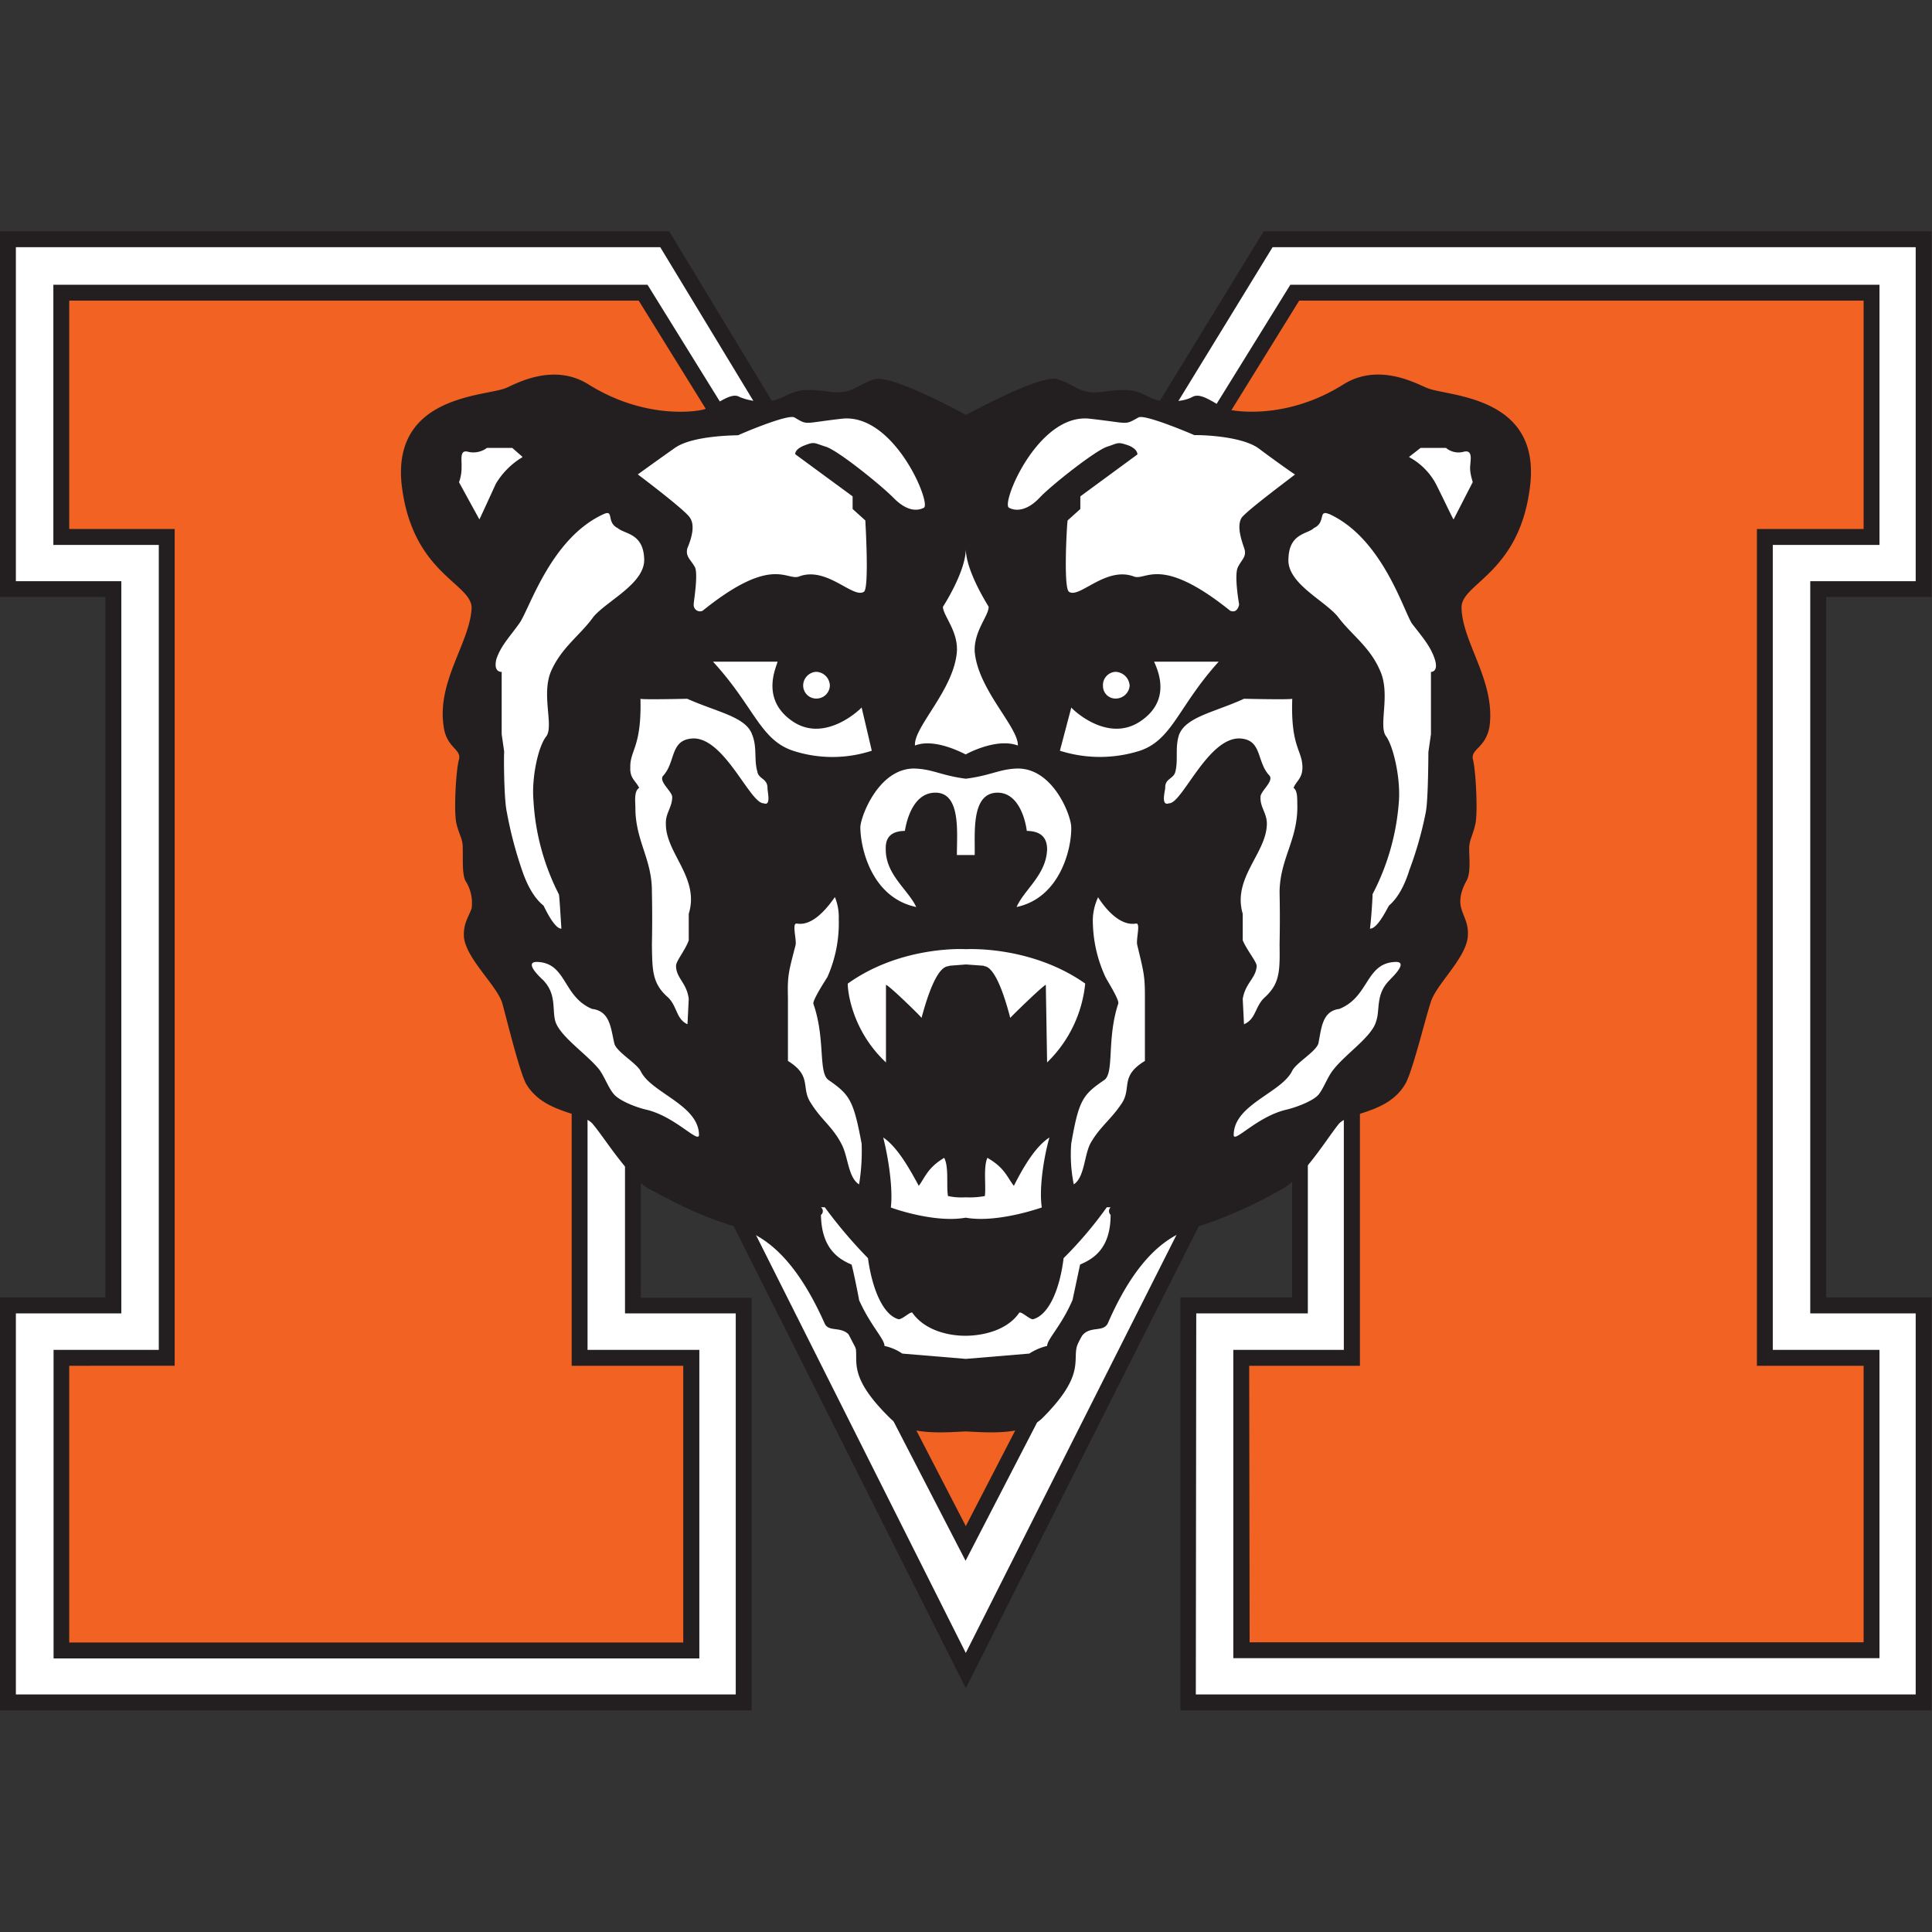 <svg width="200" height="200" xmlns="http://www.w3.org/2000/svg"><rect width="100%" height="100%" fill="#333333" stroke="none"/><g fill="none" fill-rule="evenodd"><path fill="#FFF" fill-rule="nonzero" d="M.822 24.767H68.81l11.967 19.757h38.4l12.099-19.757h67.857v36.22H188.22v74.153h10.915v41.093h-76.142V135.14h11.572v-30.82l-34.586 68.62-34.455-68.62v30.82h11.441v41.093H.822V135.14h10.915V60.987H.822v-36.22z"/><path d="M199.956 177.056h-77.764v-42.74h11.572v-26.54l-33.786 66.991-33.633-66.952v26.529h11.463v42.712H0v-42.74h10.915V61.81H0V23.944h69.271L81.238 43.7h37.48l12.098-19.756h69.14V61.81h-10.915v72.506h10.915v42.74Zm-76.164-1.646h74.52v-39.447h-10.915V60.164h10.915V25.59h-66.575l-12.099 19.757h-39.32L68.35 25.59H1.644v34.574h10.915v75.799H1.644v39.447h74.52v-39.447H64.701V104.32l1.557-.368 33.72 67.16 33.852-67.166 1.556.374v31.643h-11.55l-.044 39.447Z" fill="#231F20" fill-rule="nonzero"/><path fill="#F26222" fill-rule="nonzero" d="M6.345 30.299h60.23l8.811 14.225h49.841l8.811-14.225h59.704v25.288h-11.046v84.953h11.046v30.293h-65.227V140.54h11.441V82.456l-39.978 77.313L60 82.456v58.084h11.573v30.293H6.345V140.54H17.26V55.587H6.345V30.3z"/><path d="M194.564 171.656h-66.893v-31.918h11.441V85.836L99.956 161.57 60.822 85.836v53.902h11.573v31.94H5.545v-31.94h10.893V56.41H5.523V29.476H67.03L75.841 43.7h48.932l8.805-14.224h60.986V56.41h-11.046v83.328h11.046v31.918Zm-65.205-1.646h63.562v-28.625h-11.047V54.764h11.047V31.122h-58.428l-8.805 14.225H74.932L66.12 31.122H7.167v23.642h10.915v86.62H7.167v28.647H70.73v-28.646h-11.55v-58.93l1.55-.378 39.25 75.903 39.248-75.903 1.551.379v58.929h-11.463l.044 28.625Z" fill="#231F20" fill-rule="nonzero"/><path d="M99.978 42.943s-7.671-4.237-9.468-3.688c-1.332.417-2.154 1.235-3.288 1.317-1.058.192-2.74-.4-4.471-.131-1.173.258-1.792.872-2.893 1.053a6.276 6.276 0 0 1-3.288-.395c-.954-.609-2.597 1.037-3.836 1.317-1.238.28-6.318.818-11.835-2.634-3.732-2.338-7.787.11-8.548.395-2.099.862-11.677.72-10.784 9.878 1.036 9.368 7.299 10.296 7.255 12.908-.192 3.594-3.617 7.573-2.893 12.249.29 2.228 1.88 2.321 1.578 3.424-.302 1.103-.548 5.345-.263 6.586.285 1.24.701 1.646.657 2.634.044.927-.093 2.437.263 3.293.562.854.795 1.884.658 2.897-.329.911-.899 1.597-.79 3.03.324 2.272 3.338 4.878 3.946 6.717.488 1.728 1.803 7.194 2.499 8.43 1.824 3.04 5.797 2.902 6.838 4.082 1.15 1.29 3.836 5.751 6.027 6.849 3.732 1.987 5.239 2.673 8.285 3.688 2.072.614 5.951 1.646 9.732 10.141.51 1.191 2.29-.18 3.156 2.24.477 1.613-1.003 3.067 3.682 7.639 1.743 1.679 5.041 1.465 7.76 1.317 2.739.148 6.06.362 7.89-1.317 4.597-4.572 3.117-6.037 3.682-7.64.778-2.42 2.559-1.048 3.156-2.239 3.688-8.473 7.573-9.527 9.731-10.141a45.401 45.401 0 0 0 8.187-3.688c2.246-1.098 4.931-5.56 6.027-6.849 1.096-1.18 5.058-1.043 6.838-4.083.74-1.235 2.055-6.7 2.63-8.43.521-1.838 3.535-4.444 3.836-6.716.154-1.433-.416-2.119-.657-3.03-.307-1.01.104-2.107.548-2.897.443-.79.263-2.366.263-3.293 0-.928.41-1.405.657-2.634.247-1.23.028-5.488-.263-6.586-.29-1.097 1.332-1.196 1.71-3.424.635-4.676-2.79-8.655-2.893-12.25-.137-2.611 6.131-3.539 7.123-12.907.931-9.159-8.641-9.016-10.652-9.878-.85-.285-4.904-2.744-8.68-.395-5.479 3.452-10.542 2.903-11.835 2.634-1.173-.28-2.817-1.926-3.836-1.317-.92.489-2.153.489-3.287.395-1.058-.18-1.677-.8-2.894-1.053-1.682-.258-3.37.323-4.47.131-1.097-.082-1.919-.9-3.289-1.317-1.775-.549-9.446 3.705-9.468 3.688h-.033Z" fill="#231F20" fill-rule="nonzero"/><path d="M95.638 52.558c.8-.406-3.035-9.736-8.416-9.22-4.186.467-3.523.72-4.997-.131-.735-.357-5.787 1.81-5.787 1.843 0 .033-4.657-.032-6.575 1.318-1.918 1.35-3.836 2.743-3.836 2.743s4.932 3.705 5.392 4.479c.614.872.066 2.381-.263 3.16-.219.868.329 1.142.79 1.976.36.812-.187 3.842-.132 3.842a.653.653 0 0 0 .92.658c7.266-5.86 8.702-3.029 10.006-3.556 2.865-1.07 5.605 2.36 6.707 1.58.548-.455.131-7.315.131-7.375l-1.315-1.185v-1.307l-5.918-4.346c-.027.05-.164-.5.92-.922 1.086-.422.97-.263 2.236.132 1.266.395 5.72 3.995 6.97 5.268 1.25 1.273 2.313 1.47 3.156 1.054l.011-.011ZM80.515 68.495h-6.707c4.274 4.648 4.86 8.078 8.285 9.22 2.65.864 5.504.864 8.154 0l-1.052-4.479c0 .044-3.716 3.748-7.124 1.449-3.408-2.3-1.682-5.658-1.578-6.19h.022ZM54.082 47.29l-1.052-.922h-2.619a2.348 2.348 0 0 1-1.973.395c-.893-.236-.619.861-.657 1.58.01.539-.08 1.074-.263 1.58l2.104 3.842c0 .055.931-1.997 1.71-3.688a7.946 7.946 0 0 1 2.74-2.744l.01-.043Z" fill="#FFF" fill-rule="nonzero"/><path d="M83.145 70.997a1.426 1.426 0 0 1 1.315-1.449c.797.006 1.44.651 1.447 1.45a1.393 1.393 0 0 1-1.447 1.316 1.349 1.349 0 0 1-1.315-1.317ZM62.499 53.216c1.096-.488.24.857 1.446 1.45.713.641 2.63.504 2.74 3.16.142 2.558-3.836 4.341-5.26 6.037-1.31 1.85-3.228 3.084-4.34 5.532-1.112 2.447.29 5.784-.548 6.849-.838 1.064-1.512 4.286-1.315 6.585a24.263 24.263 0 0 0 2.63 9.746c.05.028.186 2.36.263 3.557-.762.038-1.857-2.431-1.841-2.371 0-.06-1.25-.746-2.236-3.688a41.347 41.347 0 0 1-1.578-6.037c-.312-1.426-.312-6.228-.263-6.19l-.263-1.844v-6.454c-.06.028-.882.028-.548-1.317.466-1.4 1.425-2.36 2.367-3.688 1.042-1.415 3.233-8.824 8.746-11.327ZM61.315 104.451c-3.096-1.262-2.62-4.83-5.786-4.873-1.354.044.608 1.8.657 1.844 1.485 1.493.937 3.106 1.315 4.346.51 1.537 3.184 3.32 4.472 4.874.591.746.98 1.942 1.578 2.634.597.691 2.28 1.344 3.287 1.58 3.025.68 5.48 3.562 5.524 2.634-.033-3.122-4.932-4.34-6.028-6.585-.422-.856-2.548-2.025-2.74-2.898-.367-1.558-.432-3.292-2.235-3.556h-.044ZM66.301 72.314c.126 5.082-1.096 5.323-1.052 7.134-.054 1.126.548 1.367.92 2.108-.498.318-.427 1.141-.394 1.975-.033 3.49 1.748 5.379 1.71 8.825a126.69 126.69 0 0 1 0 5.4c.038 2.777.038 4.083 1.71 5.532.931.95.794 2.195 1.972 2.744l.132-2.634c-.214-1.685-1.31-2.13-1.315-3.425 0-.488.964-1.619 1.315-2.634v-2.744c1.156-3.732-2.406-6.273-2.367-9.33-.039-1.097.646-1.684.657-2.743 0-.604-1.48-1.647-.92-2.24 1.32-1.448.652-3.78 3.156-3.84 3.233.038 5.835 6.76 7.233 6.716.794.319.383-1.19.394-1.58 0-1.015-.937-.917-1.052-1.712-.362-1.224 0-2.53-.548-3.842-.657-1.833-3.638-2.31-6.707-3.688.055 0-4.707.11-4.866 0l.022-.022ZM86.433 92.86c-.614.862-2.192 3.058-3.945 2.745-.548-.072 0 1.646-.132 2.239-.712 2.744-.85 3.128-.789 5.4v6.585c2.543 1.57 1.31 2.772 2.367 4.347 1.096 1.767 2.23 2.436 3.156 4.214.718 1.28.685 3.502 1.842 4.215a21.15 21.15 0 0 0 .263-4.215c-.839-4.522-1.25-5.07-3.42-6.585-1.096-.746-.296-4.248-1.578-7.903-.06-.378 1.096-2.195 1.447-2.743a13.738 13.738 0 0 0 1.183-6.037 5.43 5.43 0 0 0-.394-2.24v-.021ZM99.978 126.052c-3.288.598-7.786-1.049-7.759-1.054.247-2.053-.301-5.345-.789-7.244 1.512 1.004 2.817 3.408 3.682 5.005.674-.911.915-1.872 2.63-2.898.51.955.203 2.947.395 3.952a6.686 6.686 0 0 0 1.841.131c.66.035 1.323-.01 1.973-.131.137-1.005-.17-2.997.263-3.952 1.791 1.026 2.033 1.987 2.74 2.898.81-1.597 2.114-4 3.682-5.005-.548 1.899-1.096 5.191-.79 7.244-.027 0-4.58 1.646-7.89 1.054h.022Z" fill="#FFF" fill-rule="nonzero"/><path d="M99.978 98.26s6.712-.422 12.362 3.557a13.179 13.179 0 0 1-3.945 8.166l-.132-8.034c-.307.077-3.688 3.386-3.682 3.424-1.567-6.036-2.74-5.208-2.74-5.4L100 99.841l-1.71.132c-.131.192-1.282-.625-2.893 5.4.05-.038-3.331-3.347-3.682-3.424v8.034c-3.885-3.638-4.005-8.204-3.945-8.166 5.562-3.979 12.235-3.567 12.23-3.556h-.022Z" fill="#FFF" fill-rule="nonzero"/><path d="m99.978 140.671-6.575-.548a5.108 5.108 0 0 0-1.841-.79c0-.736-1.409-2.042-2.63-4.742 0-.132-.73-3.721-.79-3.688-1.293-.549-3.106-1.62-3.156-5.137a.5.5 0 0 0 0-.79h.395a49.322 49.322 0 0 0 4.471 5.268c.422 3.106 1.518 5.85 3.156 6.322.395.05 1.315-.894 1.447-.658 1.298 1.833 3.764 2.382 5.523 2.37 1.759-.01 4.269-.548 5.523-2.37.17-.236 1.096.708 1.447.658 1.682-.472 2.778-3.216 3.156-6.322a41.088 41.088 0 0 0 4.471-5.268h.395a.55.55 0 0 0 0 .79c0 3.518-1.82 4.566-3.156 5.137 0-.033-.756 3.556-.79 3.688-1.177 2.7-2.597 4.006-2.63 4.741a5.83 5.83 0 0 0-1.84.79l-6.576.55Z" fill="#FFF"/><path d="M94.718 77.177c-.154-1.916 4.055-5.78 4.34-9.747.12-2.118-1.409-3.671-1.447-4.61.038-.066 2.389-3.682 2.367-6.036 0 2.376 2.373 5.992 2.367 6.036 0 .939-1.523 2.492-1.446 4.61.328 3.968 4.531 7.831 4.47 9.747-2.224-.84-5.369.894-5.39.921-.023.028-3.124-1.761-5.261-.921ZM104.45 52.558c-.855-.406 2.98-9.736 8.284-9.22 4.269.467 3.6.72 5.129-.131.68-.357 5.732 1.81 5.786 1.843-.054-.032 4.603-.032 6.576 1.318 1.863 1.393 3.78 2.743 3.835 2.743.055 0-4.964 3.705-5.523 4.479-.548.872 0 2.381.263 3.16.296.868-.252 1.142-.658 1.976-.405.834.132 3.842.132 3.842s-.137.971-.92.658c-7.3-5.86-8.73-3.029-9.995-3.556-2.92-1.07-5.66 2.36-6.707 1.58-.597-.455-.186-7.315-.131-7.375l1.315-1.185v-1.307l5.917-4.346c-.027.05.11-.5-.92-.922-1.162-.4-1.025-.263-2.236.132-1.21.395-5.775 3.995-6.97 5.268-1.194 1.273-2.367 1.47-3.156 1.054l-.022-.011ZM119.452 68.495h6.707c-4.197 4.648-4.784 8.078-8.154 9.22-2.695.856-5.589.856-8.284 0l1.183-4.479c-.038.044 3.66 3.748 7.123 1.449 3.463-2.3 1.644-5.658 1.447-6.19h-.022ZM145.874 47.29l1.184-.922h2.63c.511.426 1.2.574 1.84.395.97-.236.697.861.658 1.58-.038.72.313 1.614.263 1.58l-1.972 3.842c-.033.055-.987-1.997-1.841-3.688a6.81 6.81 0 0 0-2.74-2.744l-.022-.043Z" fill="#FFF" fill-rule="nonzero"/><path d="M114.18 70.997a1.368 1.368 0 0 1 1.316-1.449 1.524 1.524 0 0 1 1.446 1.45 1.453 1.453 0 0 1-1.446 1.316 1.292 1.292 0 0 1-1.315-1.317ZM137.589 53.216c-1.173-.488-.296.857-1.578 1.45-.636.641-2.553.504-2.63 3.16-.197 2.558 3.775 4.341 5.129 6.037 1.386 1.85 3.287 3.084 4.34 5.532 1.155 2.491-.214 5.784.657 6.849.772 1.13 1.457 4.286 1.315 6.585a24.494 24.494 0 0 1-2.74 9.746c.028.028-.11 2.36-.263 3.557.839.038 1.934-2.431 1.973-2.371-.039-.06 1.194-.746 2.104-3.688a37.983 37.983 0 0 0 1.71-6.037c.257-1.426.257-6.228.262-6.19l.264-1.844v-6.454c0 .028.827.028.394-1.317-.433-1.344-1.348-2.36-2.367-3.688-.899-1.415-3.09-8.824-8.548-11.327h-.022ZM138.63 104.451c3.173-1.262 2.696-4.83 5.918-4.873 1.299.044-.663 1.8-.658 1.844-1.54 1.493-.991 3.106-1.446 4.346-.433 1.537-3.107 3.32-4.34 4.874-.646.746-1.036 1.942-1.578 2.634-.542.691-2.334 1.344-3.288 1.58-3.08.68-5.545 3.562-5.523 2.634 0-3.122 4.871-4.34 6.027-6.585.368-.856 2.494-2.025 2.74-2.898.313-1.558.384-3.292 2.104-3.556h.044ZM133.775 72.314c-.18 5.082 1.052 5.323 1.052 7.134 0 1.126-.613 1.367-.92 2.108.444.318.372 1.141.394 1.975 0 3.49-1.802 5.379-1.84 8.825a126.69 126.69 0 0 1 0 5.4c.038 2.777.038 4.083-1.579 5.532-.986.95-.85 2.195-2.104 2.744l-.131-2.634c.29-1.685 1.386-2.13 1.446-3.425-.06-.488-1.019-1.619-1.446-2.634v-2.744c-1.096-3.732 2.482-6.273 2.498-9.33 0-1.097-.701-1.684-.657-2.743-.044-.604 1.424-1.647.92-2.24-1.375-1.448-.701-3.78-3.156-3.84-3.288.038-5.89 6.76-7.233 6.716-.85.319-.438-1.19-.394-1.58-.044-1.015.882-.917 1.052-1.712.312-1.224-.066-2.53.394-3.842.74-1.833 3.715-2.31 6.707-3.688 0 0 4.784.11 4.997 0v-.022ZM113.655 92.86c.548.862 2.131 3.058 3.945 2.745.515-.072-.033 1.646.132 2.239.657 2.744.794 3.128.789 5.4v6.585c-2.598 1.57-1.365 2.772-2.368 4.347-1.167 1.767-2.285 2.436-3.287 4.214-.641 1.28-.603 3.502-1.71 4.215a15.483 15.483 0 0 1-.263-4.215c.784-4.522 1.195-5.07 3.42-6.585 1.057-.746.24-4.248 1.446-7.903.137-.378-1.03-2.195-1.315-2.743a14.018 14.018 0 0 1-1.315-6.037 5.78 5.78 0 0 1 .548-2.24l-.022-.021ZM99.978 80.612c-2.58-.335-3.474-1.02-5.392-1.054-3.594.033-5.44 4.824-5.523 6.037 0 2.272 1.211 7.348 5.786 8.298-.876-1.839-3.205-3.38-3.156-6.037-.05-1.68 1.25-1.817 1.973-1.844.033.027.444-3.814 3.024-3.951 2.855-.16 2.351 4.253 2.368 6.453h1.84c.06-2.195-.443-6.585 2.5-6.453 2.492.137 2.903 3.978 2.892 3.951.762.027 2.066.165 2.105 1.844-.039 2.678-2.368 4.22-3.157 6.037 4.488-.95 5.72-6.037 5.655-8.298-.038-1.235-1.885-6.037-5.523-6.037-1.88.033-2.767.72-5.392 1.054Z" fill="#FFF" fill-rule="nonzero"/></g></svg>